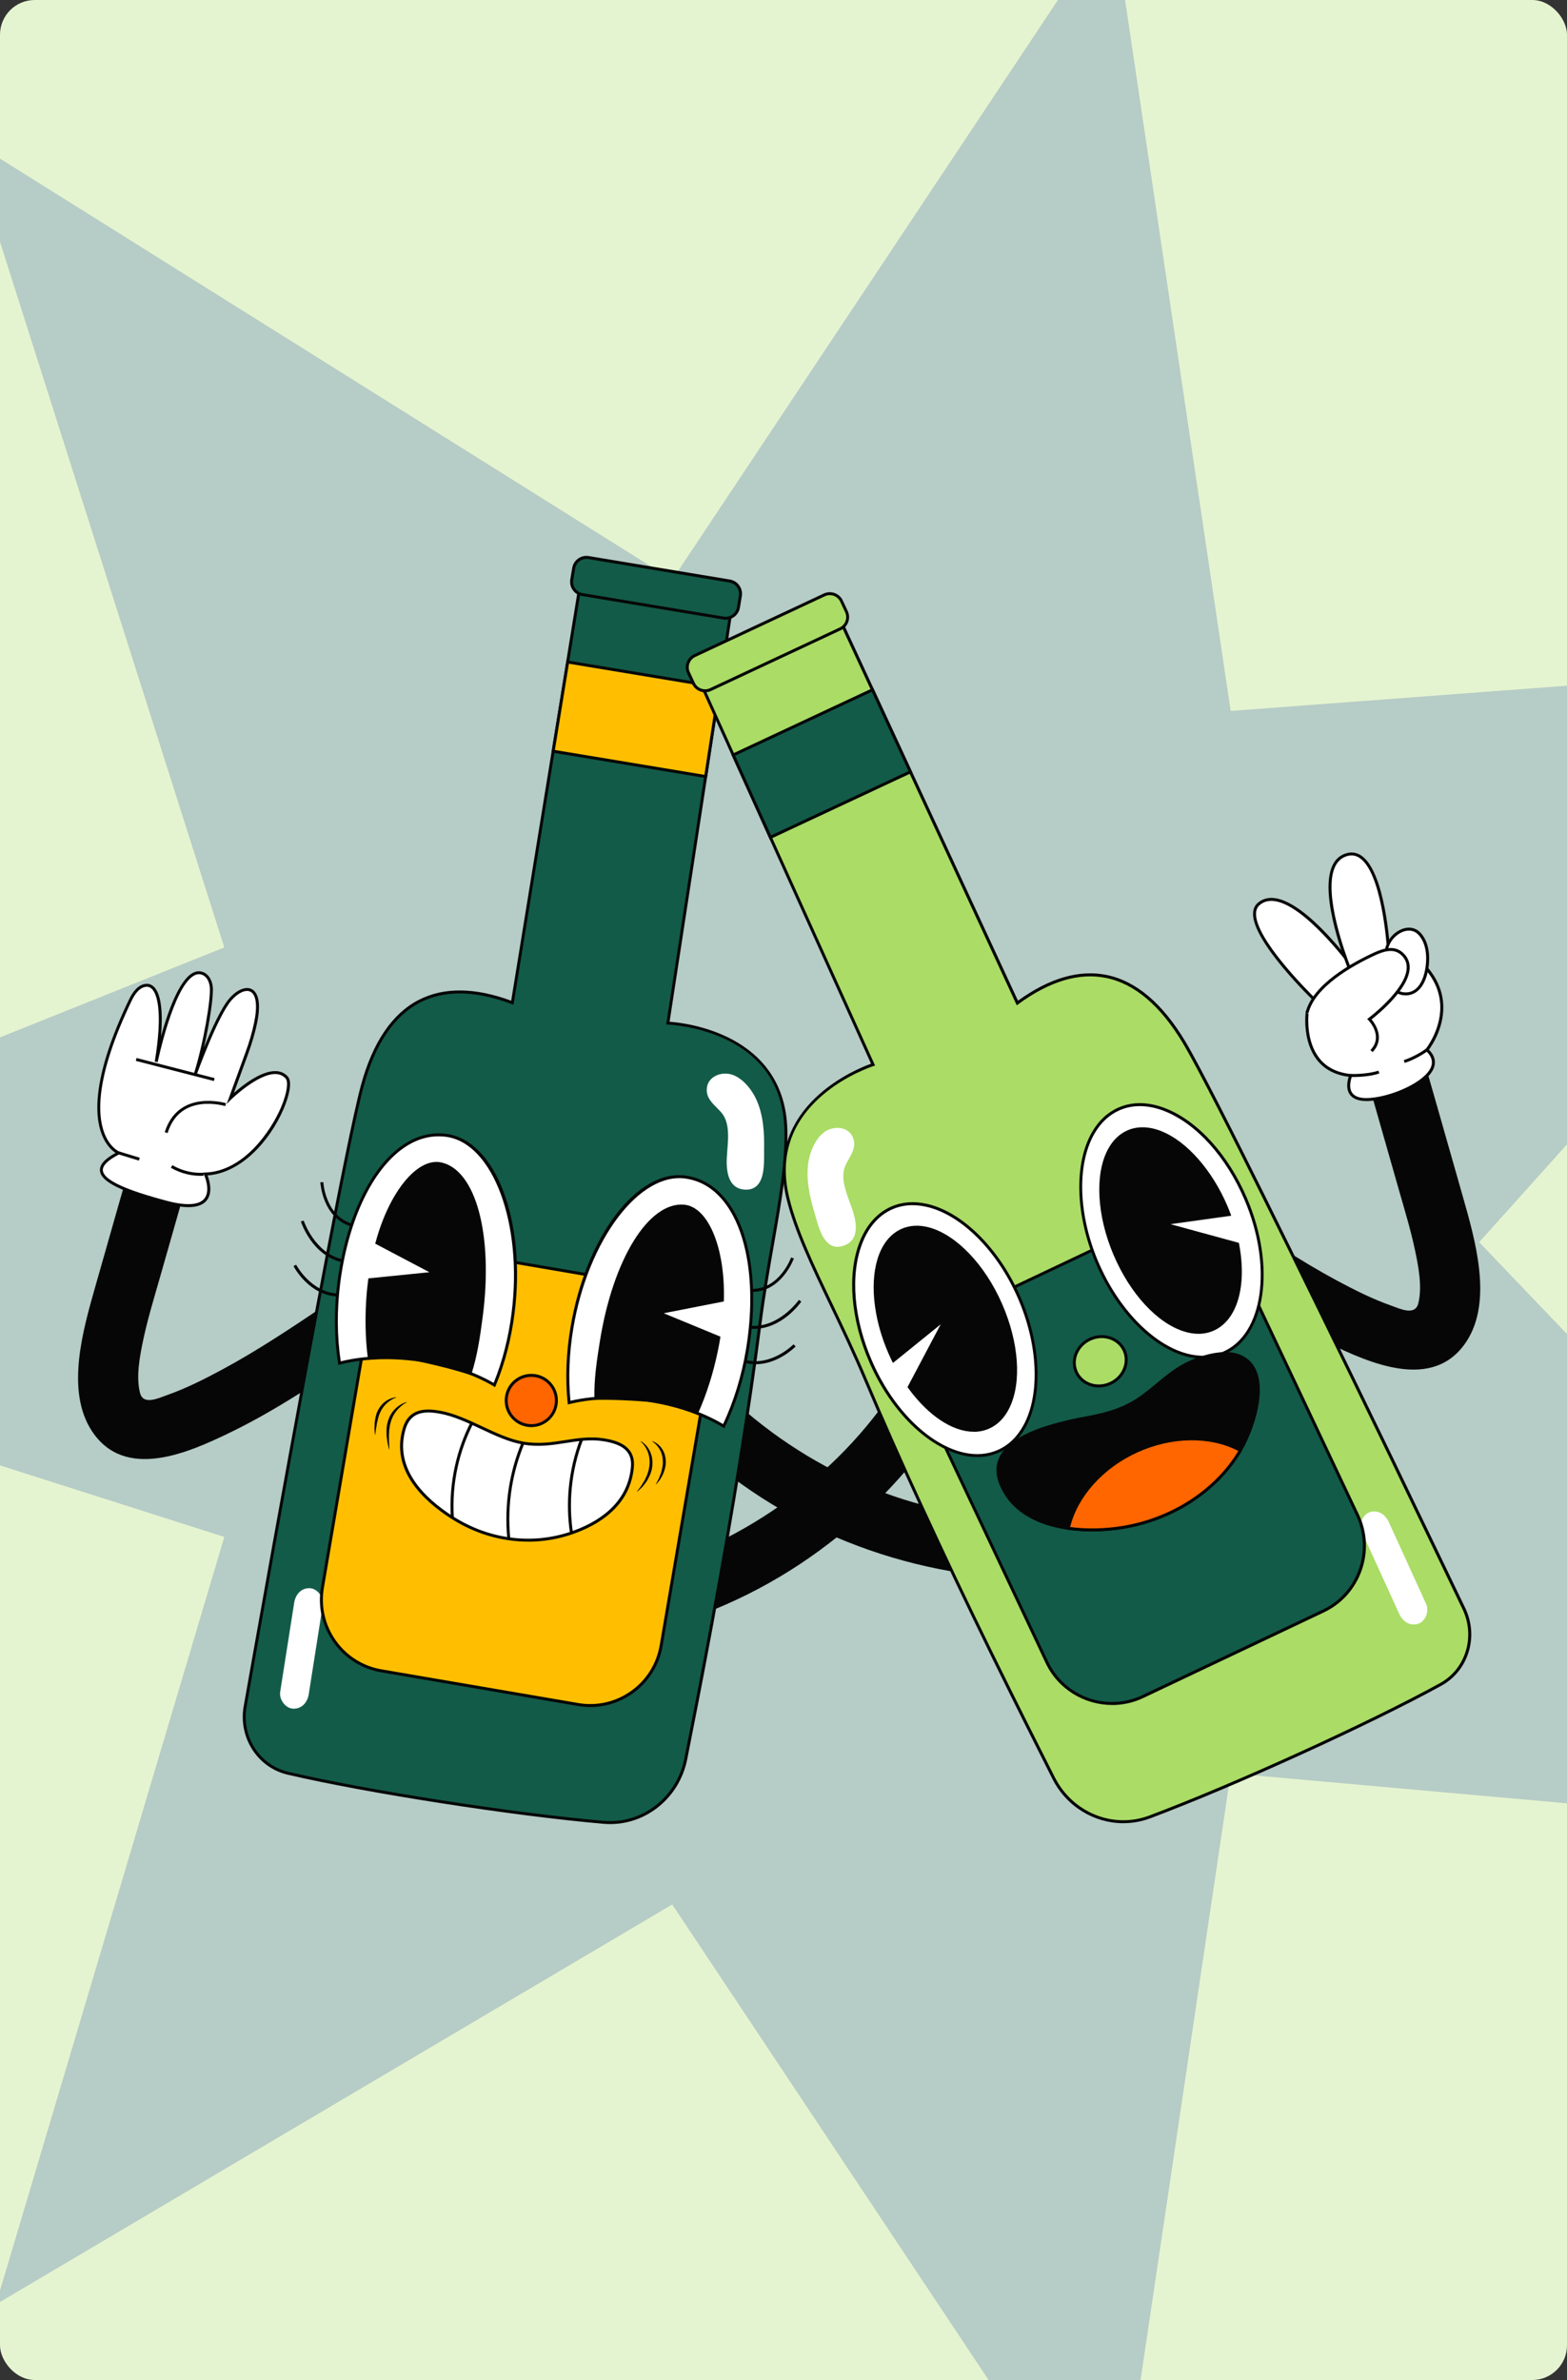 <svg width="361" height="548" viewBox="0 0 361 548" fill="none" xmlns="http://www.w3.org/2000/svg">
<rect x="0" y="0" width="361" height="548" fill="#333333" stroke="none"/>
<g clip-path="url(#clip0_197_283)">
<rect width="361" height="548" rx="8" fill="#E5F4D0"/>
<path d="M340.765 286.015L474 425.301L283.516 408.305L256.371 591L154.869 438.507L-0.953 530.595L51.679 353.881L-137 293.743L51.679 218.148L-7.613 31.752L154.869 133.493L256.371 -19L283.516 163.695L462.722 150.252L340.765 286.015Z" fill="#B6CCC6"/>
<g clip-path="url(#clip1_197_283)">
<path d="M218.328 310.736C214.562 309.153 211.189 311.191 209.337 314.426C196.268 337.286 174.065 354.071 148.971 361.491C145.409 362.545 143.834 367.179 145.11 370.414C146.576 374.131 150.457 375.334 154.02 374.28C182.886 365.745 207.118 345.773 222.013 319.733C223.858 316.505 221.443 312.041 218.328 310.729V310.736Z" fill="#060606"/>
<path d="M283.797 279.729C291.648 285.002 299.519 290.289 307.859 294.774C311.923 296.962 316.103 299.068 320.467 300.611C322.59 301.365 326.01 303.03 326.743 300.101C327.693 296.33 326.784 291.641 325.99 287.89C324.986 283.133 323.554 278.471 322.224 273.803C319.354 263.746 316.477 253.682 313.606 243.624C311.17 235.096 324.423 231.461 326.852 239.968C330.218 251.759 333.617 263.542 336.956 275.345C339.752 285.226 344.04 299.53 337.784 308.963C330.17 320.433 315.533 313.869 305.972 309.241C295.746 304.287 286.287 297.934 276.875 291.614C269.574 286.707 276.441 274.788 283.81 279.735L283.797 279.729Z" fill="#060606"/>
<path d="M312.052 223.238C312.052 223.238 297.015 202.315 290.032 208.091C284.536 212.637 303.109 230.448 303.109 230.448L312.052 223.238Z" fill="white"/>
<path d="M303.088 230.91L302.871 230.699C302.281 230.135 288.438 216.776 288.675 210.272C288.716 209.239 289.096 208.417 289.815 207.826C290.881 206.949 292.177 206.596 293.676 206.793C301.283 207.778 311.883 222.416 312.33 223.041L312.52 223.306L303.088 230.91ZM292.876 207.432C291.865 207.432 291.003 207.738 290.25 208.363C289.68 208.832 289.388 209.471 289.361 210.306C289.15 216.082 301.338 228.246 303.129 230L311.584 223.184C310.098 221.179 300.36 208.356 293.588 207.479C293.344 207.445 293.106 207.432 292.883 207.432H292.876Z" fill="#060606"/>
<path d="M319.917 219.195C319.917 219.195 318.553 193.889 309.996 196.872C301.446 199.855 310.858 222.932 310.858 222.932L319.917 219.195Z" fill="white"/>
<path d="M310.668 223.381L310.539 223.061C310.261 222.382 303.78 206.317 306.915 199.373C307.553 197.959 308.551 197.008 309.888 196.546C311.218 196.084 312.473 196.233 313.613 196.994C319.211 200.752 320.222 218.427 320.263 219.174L320.277 219.419L310.675 223.381H310.668ZM311.36 196.967C310.96 196.967 310.539 197.042 310.112 197.191C308.965 197.592 308.096 198.421 307.54 199.651C304.764 205.808 310.139 220.146 311.048 222.477L319.557 218.964C319.415 216.796 318.2 200.901 313.226 197.558C312.636 197.157 312.018 196.96 311.367 196.96L311.36 196.967Z" fill="#060606"/>
<path d="M301.147 233.044C301.147 233.044 299.302 246.478 311.177 247.634C311.177 247.634 308.625 253.539 315.397 253.158C322.17 252.778 334.506 246.961 328.725 241.728C328.725 241.728 338.096 230.217 325.875 220.296L301.147 233.044Z" fill="white"/>
<path d="M314.793 253.519C312.941 253.519 311.645 253.009 310.946 252.003C309.989 250.63 310.43 248.762 310.708 247.926C307.573 247.532 305.124 246.241 303.421 244.08C299.94 239.669 300.774 233.268 300.808 233.003L300.835 232.826L300.991 232.745L325.922 219.888L326.098 220.031C329.898 223.116 332.036 226.677 332.436 230.604C333.006 236.129 330.007 240.594 329.193 241.694C330.787 243.271 330.72 244.786 330.36 245.799C328.928 249.863 320.439 253.226 315.418 253.505C315.201 253.519 314.997 253.525 314.793 253.525V253.519ZM301.466 233.268C301.358 234.321 300.964 239.867 303.957 243.658C305.619 245.765 308.062 246.988 311.211 247.294L311.679 247.342L311.496 247.776C311.496 247.776 310.491 250.155 311.509 251.616C312.14 252.526 313.45 252.934 315.377 252.819C320.67 252.52 328.48 249.047 329.708 245.568C330.15 244.318 329.742 243.115 328.494 241.987L328.25 241.769L328.453 241.518C328.494 241.47 332.362 236.632 331.744 230.672C331.364 226.996 329.376 223.639 325.827 220.71L301.46 233.275L301.466 233.268Z" fill="#060606"/>
<path d="M311.679 247.98C311.387 247.98 311.204 247.98 311.17 247.98L311.19 247.294C311.224 247.294 314.922 247.403 317.548 246.519L317.766 247.172C315.587 247.906 312.812 247.987 311.679 247.987V247.98Z" fill="#060606"/>
<path d="M323.595 244.746L323.405 244.086C323.405 244.086 325.841 243.366 328.528 241.45L328.928 242.007C326.139 243.998 323.697 244.712 323.595 244.739V244.746Z" fill="#060606"/>
<path d="M324.307 213.942C322.665 214.071 321.003 215.281 320.148 216.735C318.872 218.903 319.001 221.736 319.483 224.128C319.903 226.201 320.935 228.532 323.296 228.81C326.675 229.211 328.202 225.977 328.691 223.163C329.145 220.527 328.989 217.265 327.157 215.145C326.343 214.2 325.332 213.867 324.314 213.942H324.307Z" fill="white"/>
<path d="M323.839 229.184C323.649 229.184 323.452 229.17 323.255 229.15C321.199 228.905 319.74 227.145 319.15 224.196C318.512 221.016 318.75 218.447 319.856 216.565C320.826 214.92 322.604 213.731 324.287 213.602C325.501 213.507 326.587 213.962 327.415 214.92C329.709 217.577 329.308 221.614 329.03 223.224C328.372 227.01 326.458 229.191 323.846 229.191L323.839 229.184ZM324.334 214.282C322.889 214.39 321.287 215.471 320.439 216.912C319.421 218.644 319.211 221.05 319.815 224.06C320.188 225.922 321.104 228.206 323.33 228.471C326.96 228.905 328.039 224.862 328.345 223.102C328.609 221.587 328.989 217.802 326.886 215.369C326.2 214.574 325.345 214.214 324.327 214.288L324.334 214.282Z" fill="#060606"/>
<path d="M301.107 233.214C302.79 226.473 312.846 221.403 316.612 219.664C318.77 218.665 321.118 217.985 322.909 219.548C328.799 224.699 315.479 234.661 315.479 234.661C315.479 234.661 319.286 238.555 315.968 242" fill="white"/>
<path d="M316.212 242.245L315.717 241.769C318.77 238.603 315.377 235.055 315.235 234.906L314.963 234.627L315.275 234.389C315.364 234.328 323.88 227.893 324.07 222.898C324.117 221.675 323.663 220.663 322.685 219.806C320.989 218.325 318.736 219.059 316.755 219.976C311.693 222.314 302.973 227.152 301.439 233.295L300.774 233.125C302.376 226.704 311.299 221.736 316.47 219.351C318.526 218.407 321.138 217.537 323.14 219.29C324.267 220.275 324.809 221.498 324.755 222.926C324.572 227.757 317.542 233.499 315.981 234.716C316.802 235.721 319.191 239.16 316.219 242.245H316.212Z" fill="#060606"/>
<path d="M239.445 356.069C239.174 351.984 235.849 349.878 232.13 349.667C205.869 348.186 180.945 335.811 163.092 316.655C160.561 313.937 155.709 314.596 153.395 317.192C150.729 320.168 151.394 324.184 153.932 326.902C174.465 348.94 203.142 361.709 233.06 363.394C236.765 363.605 239.676 359.446 239.452 356.069H239.445Z" fill="#060606"/>
<path d="M75.197 300.326C67.346 305.599 59.474 310.886 51.135 315.371C47.07 317.559 42.89 319.665 38.527 321.208C36.403 321.962 32.983 323.627 32.25 320.698C31.3 316.927 32.209 312.238 33.003 308.487C34.008 303.73 35.439 299.068 36.769 294.4C39.64 284.343 42.517 274.279 45.387 264.221C47.823 255.693 34.571 252.058 32.142 260.565C28.776 272.356 25.376 284.139 22.038 295.942C19.242 305.823 14.953 320.127 21.21 329.559C28.823 341.03 43.46 334.466 53.021 329.838C63.247 324.884 72.707 318.53 82.118 312.211C89.42 307.304 82.552 295.385 75.183 300.332L75.197 300.326Z" fill="#060606"/>
<path d="M47.308 270.324C47.308 270.324 52.064 280.49 38.255 276.8C24.447 273.103 18.903 269.76 27.344 265.465C27.344 265.465 15.388 260.722 30.052 230.217C30.805 228.64 32.06 226.894 33.804 226.867C36.247 226.826 38.154 231.365 35.982 244.508C35.982 244.508 40.685 221.634 46.765 224.183C47.918 224.665 48.515 225.963 48.658 227.213C48.956 229.775 47.26 240.125 45 247.294C45 247.294 49.805 233.853 53.069 230.108C56.333 226.364 60.743 226.636 58.857 235.592C58.368 237.903 57.69 240.172 56.882 242.388L53.062 252.866C53.062 252.866 62.257 243.808 66.056 248.13C68.445 250.841 60.058 269.916 47.294 270.33L47.308 270.324Z" fill="white"/>
<path d="M43.392 277.948C41.954 277.948 40.21 277.676 38.174 277.133C27.819 274.36 23.286 272.111 23.028 269.597C22.886 268.217 24.06 266.858 26.631 265.458C25.838 264.942 24.426 263.732 23.449 261.238C21.678 256.692 21.325 247.593 29.753 230.067C30.52 228.471 31.85 226.554 33.804 226.52C34.476 226.5 35.134 226.819 35.65 227.41C37.081 229.075 37.57 232.956 37.095 238.569C38.608 233.146 41.214 225.698 44.424 224.006C45.252 223.564 46.086 223.517 46.907 223.863C48.034 224.339 48.821 225.569 49.011 227.173C49.242 229.123 48.359 235.266 46.995 241.192C48.678 237.08 50.972 232.004 52.824 229.884C54.568 227.886 56.59 227.044 57.981 227.737C58.959 228.226 60.424 229.904 59.21 235.667C58.742 237.882 58.09 240.118 57.221 242.51L53.883 251.657C55.851 249.924 60.16 246.506 63.559 246.621C64.686 246.662 65.622 247.09 66.335 247.899C67.427 249.142 66.525 252.581 65.317 255.38C62.182 262.652 55.586 270.093 47.816 270.643C48.244 271.764 49.106 274.632 47.586 276.453C46.751 277.452 45.346 277.948 43.392 277.948ZM33.838 227.207H33.811C32.203 227.234 31.049 228.939 30.364 230.366C22.044 247.668 22.357 256.57 24.08 260.987C25.363 264.276 27.453 265.139 27.473 265.146L28.179 265.424L27.5 265.771C24.86 267.116 23.578 268.38 23.7 269.529C23.992 272.315 32.196 274.822 38.344 276.467C42.795 277.656 45.808 277.5 47.05 276.005C48.658 274.082 47.009 270.5 46.995 270.466L46.772 269.991L47.294 269.977C56.075 269.692 62.352 260.491 64.679 255.102C66.28 251.392 66.389 249 65.812 248.347C65.222 247.674 64.475 247.335 63.532 247.301C59.44 247.165 53.374 253.05 53.313 253.104L52.227 254.171L56.57 242.259C57.432 239.894 58.077 237.685 58.531 235.504C59.345 231.63 59.033 229.014 57.669 228.335C56.59 227.798 54.846 228.593 53.34 230.319C50.151 233.975 45.38 247.26 45.333 247.389L44.681 247.172C46.887 240.166 48.631 229.83 48.325 227.234C48.169 225.888 47.538 224.855 46.643 224.482C46.011 224.217 45.394 224.257 44.743 224.604C39.959 227.139 36.362 244.392 36.322 244.562L35.65 244.44C37.651 232.337 35.955 228.81 35.127 227.852C34.754 227.417 34.32 227.2 33.838 227.2V227.207Z" fill="#060606"/>
<path d="M31.463 243.606L31.293 244.271L49.272 248.907L49.443 248.242L31.463 243.606Z" fill="#060606"/>
<path d="M38.608 260.892L37.95 260.688C41.078 250.698 51.969 253.987 52.085 254.021L51.881 254.681C51.881 254.681 49.241 253.872 46.303 254.252C42.422 254.755 39.83 256.991 38.608 260.898V260.892Z" fill="#060606"/>
<path d="M46.249 270.738C45.258 270.738 44.274 270.629 43.304 270.419C41.92 270.113 40.59 269.597 39.362 268.883L39.708 268.285C40.875 268.965 42.137 269.454 43.453 269.746C44.58 269.991 45.733 270.093 46.887 270.031L46.921 270.718C46.697 270.731 46.473 270.731 46.249 270.731V270.738Z" fill="#060606"/>
<path d="M27.453 265.125L27.253 265.781L31.992 267.225L32.192 266.569L27.453 265.125Z" fill="#060606"/>
<path d="M163.954 374.036C161.735 385.975 159.638 396.671 157.983 405.002C156.171 414.102 148.048 420.374 139.044 419.592C118.632 417.832 84.582 412.573 66.294 408.278C59.529 406.681 55.22 399.845 56.489 392.839C56.489 392.839 59.332 376.699 63.193 355.178C66.857 334.867 71.438 309.744 75.414 288.889C78.895 270.602 81.942 255.598 83.469 249.985C89.596 227.56 103.819 225.521 118.028 230.883L123.973 194.283L125.547 184.538L127.433 172.965L130.772 152.423L132.665 140.762L133.988 132.573L134.009 132.417L168.806 138.023L167.625 145.709L166.607 152.362L165.712 158.213L162.61 178.415L162.556 178.782L153.85 235.565C153.85 235.565 180.375 236.346 181.027 260.097C181.366 272.043 177.349 286.871 175.028 304.96C172.131 327.718 167.849 352.834 163.934 374.029L163.954 374.036Z" fill="#125B48"/>
<path d="M140.564 420C140.048 420 139.539 419.98 139.016 419.932C118.347 418.152 84.33 412.865 66.219 408.611C59.264 406.966 54.84 400.008 56.156 392.777C56.183 392.621 59.04 376.394 62.86 355.117C67.889 327.256 71.885 305.572 75.081 288.821C77.775 274.686 81.358 256.454 83.143 249.89C85.85 239.975 90.349 233.35 96.511 230.203C102.258 227.268 109.404 227.336 117.764 230.414L133.676 132.383L133.717 132.03L169.206 137.751L162.909 178.85L154.257 235.259C157.555 235.483 180.769 237.882 181.386 260.097C181.604 267.646 180.097 276.256 178.36 286.225C177.322 292.164 176.25 298.307 175.395 305.014C172.945 324.286 169.206 347.527 164.293 374.097C161.939 386.77 159.76 397.84 158.322 405.07C156.578 413.816 149.093 420 140.564 420ZM105.916 228.742C102.57 228.742 99.53 229.436 96.823 230.815C90.838 233.873 86.461 240.349 83.801 250.073C82.023 256.617 78.44 274.822 75.753 288.95C72.557 305.694 68.56 327.378 63.532 355.239C59.712 376.516 56.855 392.737 56.828 392.9C55.579 399.777 59.773 406.382 66.375 407.945C84.459 412.185 118.429 417.472 139.071 419.246C147.879 420.027 155.865 413.864 157.643 404.935C159.082 397.711 161.26 386.634 163.615 373.968C168.527 347.411 172.26 324.178 174.709 304.919C175.571 298.199 176.643 292.049 177.681 286.103C179.419 276.168 180.911 267.592 180.701 260.11C180.436 250.399 175.842 243.38 167.062 239.241C160.486 236.143 153.918 235.918 153.857 235.912L153.47 235.898L168.426 138.315L134.307 132.818L118.3 231.352L117.906 231.202C113.563 229.565 109.553 228.742 105.909 228.742H105.916Z" fill="#060606"/>
<path d="M168.894 247.906C168.812 247.872 168.731 247.838 168.65 247.81C166.437 247.029 163.336 248.035 163.173 250.76C163.024 253.322 165.582 254.613 166.838 256.454C168.738 259.24 167.944 263.379 167.788 266.559C167.652 269.332 167.903 273.314 171.567 273.572C176.127 273.891 175.639 267.925 175.693 264.765C175.761 260.871 175.544 256.712 173.854 253.145C172.87 251.065 171.058 248.789 168.894 247.906Z" fill="white"/>
<path d="M171.907 273.925C171.785 273.925 171.669 273.925 171.54 273.912C168.588 273.708 167.204 271.227 167.442 266.539C167.469 265.975 167.516 265.377 167.564 264.765C167.788 261.986 168.039 258.839 166.546 256.644C166.166 256.087 165.664 255.584 165.128 255.048C163.94 253.865 162.712 252.642 162.827 250.732C162.895 249.57 163.445 248.619 164.422 247.967C165.63 247.165 167.333 246.968 168.758 247.477C168.846 247.511 168.935 247.545 169.023 247.579C171.377 248.537 173.216 251.004 174.16 252.989C175.924 256.712 176.1 261.034 176.032 264.765C176.032 265.071 176.032 265.404 176.032 265.757C176.032 268.163 176.032 271.465 174.35 273.028C173.718 273.619 172.897 273.918 171.913 273.918L171.907 273.925ZM167.109 247.899C166.275 247.899 165.447 248.123 164.802 248.551C164.252 248.918 163.581 249.598 163.513 250.78C163.418 252.377 164.483 253.437 165.61 254.565C166.146 255.095 166.695 255.646 167.109 256.257C168.738 258.649 168.473 261.925 168.242 264.819C168.195 265.424 168.147 266.015 168.12 266.573C167.91 270.867 169.036 273.042 171.581 273.225C172.551 273.293 173.298 273.069 173.868 272.532C175.327 271.166 175.333 268.047 175.333 265.764C175.333 265.411 175.333 265.071 175.333 264.758C175.401 261.109 175.232 256.889 173.528 253.294C172.64 251.426 170.923 249.108 168.751 248.225C168.677 248.191 168.595 248.164 168.521 248.137C168.073 247.98 167.584 247.899 167.102 247.899H167.109Z" fill="white"/>
<path d="M71.363 365.684C69.456 365.623 68.092 367.023 67.773 369.041C66.701 375.87 65.622 382.7 64.55 389.529C64.251 391.418 65.86 393.375 67.542 393.43C69.449 393.491 70.813 392.091 71.132 390.073C72.204 383.243 73.283 376.414 74.355 369.585C74.654 367.696 73.046 365.738 71.363 365.684Z" fill="white"/>
<path d="M162.576 178.796L127.44 172.972L130.785 152.43L165.732 158.226L162.631 178.429L162.576 178.796Z" fill="#FFBF00"/>
<path d="M162.861 179.197L127.046 173.258L130.5 152.035L166.119 157.948L162.861 179.204V179.197ZM127.834 172.687L162.285 178.402V178.381L165.338 158.512L131.064 152.824L127.834 172.687Z" fill="#060606"/>
<path d="M168.107 133.808L135.587 128.399C133.964 128.129 132.43 129.228 132.16 130.853L131.722 133.495C131.453 135.12 132.55 136.656 134.173 136.926L166.692 142.335C168.315 142.605 169.85 141.506 170.119 139.881L170.557 137.24C170.827 135.614 169.73 134.078 168.107 133.808Z" fill="#125B48"/>
<path d="M167.184 142.699C167.001 142.699 166.824 142.685 166.641 142.651L134.117 137.242C133.242 137.099 132.475 136.617 131.959 135.896C131.444 135.176 131.24 134.293 131.382 133.416L131.824 130.773C132.122 128.965 133.839 127.735 135.644 128.034L168.168 133.443C169.043 133.586 169.81 134.068 170.326 134.789C170.841 135.509 171.045 136.392 170.902 137.269L170.461 139.912C170.19 141.537 168.779 142.692 167.191 142.692L167.184 142.699ZM166.75 141.978C168.181 142.216 169.539 141.244 169.776 139.81L170.217 137.167C170.332 136.474 170.17 135.774 169.762 135.203C169.355 134.632 168.745 134.252 168.052 134.136L135.529 128.727C134.097 128.496 132.74 129.461 132.502 130.895L132.061 133.538C131.946 134.231 132.109 134.931 132.516 135.502C132.923 136.073 133.534 136.454 134.226 136.569L166.75 141.978Z" fill="#060606"/>
<path d="M133.16 392.458L87.852 384.704C78.814 383.155 72.74 374.566 74.281 365.514L87.947 285.396L165.983 298.749L152.316 378.867C150.769 387.919 142.192 394.001 133.154 392.458H133.16Z" fill="#FFBF00"/>
<path d="M135.99 393.049C135.033 393.049 134.063 392.968 133.099 392.805L87.791 385.051C83.333 384.29 79.431 381.83 76.819 378.133C74.206 374.437 73.181 369.938 73.941 365.467L87.669 285.015L88.008 285.077L166.383 298.484L166.329 298.824L152.663 378.942C151.903 383.413 149.446 387.314 145.755 389.93C142.857 391.982 139.471 393.056 135.997 393.056L135.99 393.049ZM88.225 285.804L74.62 365.582C73.887 369.87 74.871 374.185 77.375 377.732C79.886 381.28 83.625 383.638 87.906 384.371L133.215 392.125C137.496 392.859 141.805 391.874 145.348 389.366C148.89 386.852 151.244 383.108 151.977 378.82L165.589 299.041L88.232 285.81L88.225 285.804Z" fill="#060606"/>
<path d="M147.614 331.816C148.116 332.074 148.516 332.475 148.917 332.889C149.27 333.331 149.609 333.813 149.819 334.357C150.294 335.431 150.403 336.654 150.247 337.809C150.098 338.978 149.589 340.031 149.025 341.003C148.706 341.465 148.367 341.914 148.014 342.335C147.607 342.715 147.227 343.123 146.8 343.47L146.745 343.429L147.716 342.131C148.001 341.676 148.279 341.214 148.55 340.752L148.89 340.018C149.005 339.773 149.114 339.528 149.188 339.27L149.433 338.502L149.575 337.714C149.731 336.654 149.67 335.56 149.317 334.547C148.978 333.535 148.374 332.597 147.58 331.884L147.621 331.829L147.614 331.816Z" fill="#060606"/>
<path d="M150.247 331.829C151.17 332.121 151.991 332.774 152.534 333.623C153.104 334.466 153.368 335.505 153.389 336.518C153.416 337.544 153.124 338.509 152.764 339.406C152.554 339.841 152.317 340.262 152.065 340.67C151.76 341.044 151.489 341.438 151.163 341.778L151.102 341.744L151.74 340.514C151.923 340.092 152.086 339.657 152.255 339.229C152.507 338.346 152.751 337.442 152.703 336.525C152.703 335.614 152.5 334.69 152.065 333.881C151.638 333.073 151 332.366 150.22 331.883L150.254 331.822L150.247 331.829Z" fill="#060606"/>
<path d="M93.688 322.886C92.731 323.41 91.944 324.11 91.32 324.877C90.702 325.659 90.261 326.549 90.003 327.507L89.813 328.228C89.779 328.479 89.752 328.73 89.712 328.982C89.61 329.478 89.657 330.001 89.596 330.518C89.617 331.034 89.617 331.564 89.623 332.101C89.644 332.638 89.705 333.168 89.698 333.732L89.63 333.752L89.264 332.169C89.182 331.632 89.114 331.095 89.053 330.558C89.026 329.478 89.013 328.377 89.338 327.324C89.637 326.277 90.166 325.292 90.926 324.504C91.679 323.715 92.623 323.117 93.674 322.818L93.688 322.886Z" fill="#060606"/>
<path d="M91.279 321.772C90.403 322.098 89.657 322.594 89.04 323.158C88.429 323.736 87.954 324.415 87.608 325.176C87.221 325.924 87.065 326.78 86.848 327.636C86.793 328.078 86.705 328.52 86.631 328.968C86.563 329.424 86.529 329.879 86.427 330.355H86.359L86.271 328.975C86.271 328.513 86.298 328.051 86.312 327.582C86.434 326.665 86.576 325.734 86.99 324.891C87.384 324.048 87.967 323.287 88.721 322.73C89.467 322.173 90.356 321.806 91.286 321.711V321.779L91.279 321.772Z" fill="#060606"/>
<path d="M120.485 332.264C127.42 333.48 132.746 330.49 139.132 331.517C142.715 332.094 146.087 333.426 145.693 337.802C144.967 345.814 138.786 350.523 131.654 352.97C122.439 356.13 112.416 354.662 104.212 349.443C97.305 345.046 90.397 338.142 93.118 328.948C94.366 324.742 97.779 324.531 101.356 325.17C107.727 326.304 114.14 331.163 120.485 332.271V332.264Z" fill="white"/>
<path d="M121.679 354.968C115.578 354.968 109.465 353.194 104.022 349.728C97.332 345.468 89.956 338.394 92.785 328.846C94.17 324.164 98.126 324.239 101.41 324.823C104.633 325.401 107.897 326.923 111.052 328.404C114.174 329.865 117.404 331.381 120.539 331.931C124.061 332.55 127.202 332.06 130.242 331.585C133.092 331.136 136.037 330.681 139.179 331.184C142.328 331.686 146.467 332.93 146.026 337.843C145.212 346.861 137.815 351.223 131.756 353.303C128.478 354.424 125.079 354.981 121.672 354.981L121.679 354.968ZM98.668 325.231C96.388 325.231 94.339 326.039 93.45 329.043C90.743 338.176 97.909 345.019 104.396 349.151C112.701 354.438 122.595 355.715 131.539 352.644C137.408 350.632 144.567 346.419 145.347 337.775C145.646 334.425 143.712 332.604 139.077 331.856C136.037 331.367 133.276 331.802 130.358 332.257C127.264 332.74 124.061 333.243 120.43 332.604C117.207 332.04 113.936 330.504 110.774 329.023C107.66 327.562 104.436 326.053 101.301 325.496C100.426 325.34 99.537 325.224 98.675 325.224L98.668 325.231Z" fill="#060606"/>
<path d="M103.866 349.457C103.615 345.454 103.934 341.438 104.803 337.524C105.576 334.051 106.777 330.688 108.379 327.528L108.99 327.84C107.415 330.953 106.228 334.262 105.468 337.673C104.613 341.526 104.301 345.474 104.552 349.416L103.866 349.457Z" fill="#060606"/>
<path d="M116.881 354.329C116.481 350.34 116.61 346.31 117.255 342.348C117.825 338.842 118.809 335.41 120.166 332.135L120.797 332.4C119.46 335.628 118.49 339.012 117.926 342.464C117.289 346.365 117.166 350.333 117.553 354.268L116.868 354.336L116.881 354.329Z" fill="#060606"/>
<path d="M131.315 353.017C130.792 349.538 130.704 345.998 131.043 342.491C131.416 338.659 132.298 334.887 133.669 331.292L134.314 331.537C132.963 335.077 132.095 338.781 131.728 342.552C131.396 346.004 131.484 349.491 131.993 352.909L131.315 353.011V353.017Z" fill="#060606"/>
<path d="M131.735 305.843C130.724 311.905 130.568 317.735 131.118 322.961C136.526 321.629 143.21 321.391 150.206 322.567C156.653 323.641 162.353 325.74 166.729 328.384C169.199 323.26 171.113 317.267 172.192 310.777C175.598 290.2 170.156 272.933 158.145 271.051C147.024 269.311 135.142 285.28 131.742 305.837L131.735 305.843Z" fill="white"/>
<path d="M166.872 328.873L166.546 328.676C162.013 325.931 156.34 323.94 150.145 322.907C143.481 321.786 136.75 321.921 131.193 323.294L130.813 323.389L130.772 322.995C130.202 317.572 130.419 311.62 131.396 305.782C134.891 284.676 146.915 268.944 158.193 270.711C162.034 271.309 165.284 273.422 167.856 276.99C173.088 284.241 174.831 296.894 172.524 310.831C171.479 317.124 169.579 323.247 167.035 328.533L166.872 328.873ZM141.283 321.466C144.214 321.466 147.248 321.718 150.267 322.227C156.395 323.247 162.027 325.21 166.58 327.895C169.016 322.744 170.835 316.818 171.853 310.723C174.133 296.955 172.429 284.499 167.306 277.391C164.843 273.98 161.749 271.961 158.091 271.391C147.363 269.712 135.447 285.511 132.075 305.898C131.131 311.538 130.908 317.28 131.416 322.533C134.443 321.826 137.788 321.466 141.276 321.466H141.283Z" fill="#060606"/>
<path d="M157.494 277.71C163.085 278.125 166.722 287.971 166.41 299.367L151.712 302.249L165.582 307.97C165.433 308.888 165.277 309.812 165.087 310.743C164.015 316.057 162.414 321.018 160.493 325.299C156.082 323.491 151.631 322.587 149.249 322.411C141.948 321.881 142.911 321.935 137.266 321.969C137.191 317.763 137.734 313.794 138.541 308.793C141.717 289.099 150.165 277.173 157.501 277.71H157.494Z" fill="#060606"/>
<path d="M160.67 325.747L160.364 325.618C156.164 323.899 151.746 322.941 149.222 322.757L148.462 322.703C144.576 322.417 141.321 322.286 138.698 322.309L136.933 322.322V321.983C136.845 317.572 137.462 313.38 138.209 308.745C141.235 289.969 149.371 276.773 157.528 277.371C163.126 277.792 167.096 287.251 166.763 299.381V299.66L152.907 302.378L165.969 307.767L165.929 308.038C165.759 309.105 165.596 309.989 165.426 310.824C164.381 315.982 162.787 321.038 160.805 325.448L160.67 325.754V325.747ZM140.733 321.609C142.905 321.609 143.868 321.677 148.51 322.017L149.27 322.071C151.78 322.254 156.137 323.185 160.31 324.857C162.21 320.562 163.737 315.67 164.748 310.682C164.897 309.927 165.046 309.126 165.196 308.188L150.525 302.133L166.071 299.082C166.322 287.645 162.563 278.431 157.467 278.05C157.311 278.036 157.155 278.036 156.999 278.036C149.466 278.036 141.738 291.104 138.881 308.847C138.161 313.332 137.564 317.396 137.605 321.622H138.691C139.512 321.609 140.163 321.602 140.733 321.602V321.609Z" fill="#060606"/>
<path d="M174.092 314.114C173.271 314.114 172.416 314.012 171.534 313.787L171.703 313.121C177.715 314.684 182.757 309.588 182.805 309.533L183.3 310.016C183.117 310.206 179.256 314.114 174.085 314.114H174.092Z" fill="#060606"/>
<path d="M173.183 297.471C173.183 297.471 173.142 297.471 173.122 297.471V296.785H173.183C179.636 296.785 182.221 289.609 182.248 289.534L182.893 289.759C182.866 289.833 180.118 297.471 173.183 297.471Z" fill="#060606"/>
<path d="M173.664 305.979C173.413 305.979 173.156 305.973 172.891 305.952L172.938 305.266C179.5 305.742 183.999 299.367 184.047 299.299L184.61 299.694C184.427 299.959 180.192 305.979 173.664 305.979Z" fill="#060606"/>
<path d="M118.204 302.33C117.438 308.426 115.918 314.059 113.895 318.911C109.098 316.077 102.76 313.93 95.723 313.053C89.236 312.231 83.177 312.605 78.23 313.882C77.334 308.269 77.212 301.97 78.04 295.446C80.673 274.754 90.831 259.777 102.875 261.422C114.031 262.951 120.837 281.658 118.211 302.33H118.204Z" fill="white"/>
<path d="M114.065 319.4L113.726 319.203C108.793 316.295 102.387 314.229 95.683 313.386C89.454 312.598 83.448 312.884 78.318 314.209L77.952 314.304L77.891 313.93C76.961 308.133 76.9 301.725 77.701 295.399C79.485 281.38 84.778 269.76 91.862 264.317C95.344 261.639 99.069 260.552 102.916 261.082C114.235 262.631 121.245 281.156 118.544 302.378C117.811 308.249 116.311 314.018 114.208 319.047L114.058 319.414L114.065 319.4ZM88.897 312.265C91.136 312.265 93.437 312.415 95.764 312.707C102.407 313.536 108.766 315.561 113.726 318.415C115.721 313.529 117.153 307.964 117.858 302.289C120.464 281.794 113.577 263.236 102.821 261.761C99.157 261.259 95.608 262.305 92.276 264.86C85.335 270.195 80.137 281.638 78.372 295.48C77.599 301.61 77.646 307.814 78.501 313.448C81.691 312.659 85.206 312.265 88.89 312.265H88.897Z" fill="#060606"/>
<path d="M101.587 267.979C96.111 266.776 89.806 275.162 86.841 286.164L100.094 293.143L85.172 294.645C85.05 295.562 84.941 296.493 84.853 297.444C84.358 302.847 84.473 308.059 85.084 312.707C89.834 312.238 94.346 312.652 96.68 313.169C103.826 314.759 102.889 314.528 108.284 316.186C109.56 312.177 110.177 308.222 110.835 303.193C113.434 283.418 108.759 269.563 101.58 267.972L101.587 267.979Z" fill="#060606"/>
<path d="M108.515 316.621L106.825 316.105C104.319 315.334 101.164 314.526 97.359 313.679L96.613 313.516C94.149 312.965 89.637 312.612 85.124 313.06L84.792 313.094L84.751 312.768C84.12 307.97 84.039 302.67 84.514 297.431C84.595 296.574 84.697 295.677 84.833 294.617L84.867 294.346L98.927 292.932L86.441 286.354L86.515 286.089C89.671 274.374 96.185 266.457 101.668 267.653C109.668 269.427 113.672 284.404 111.195 303.254C110.584 307.909 109.967 312.102 108.63 316.302L108.528 316.628L108.515 316.621ZM89.325 312.17C92.331 312.17 95.031 312.462 96.755 312.843L97.501 313.006C101.324 313.853 104.498 314.666 107.022 315.445L108.06 315.765C109.309 311.728 109.906 307.658 110.496 303.159C111.711 293.931 111.371 285.301 109.546 278.866C107.836 272.831 104.979 269.087 101.505 268.312C96.518 267.211 90.275 274.965 87.235 285.987L101.254 293.374L85.464 294.957C85.341 295.895 85.253 296.704 85.179 297.471C84.717 302.541 84.778 307.671 85.369 312.326C86.705 312.204 88.035 312.156 89.311 312.156L89.325 312.17Z" fill="#060606"/>
<path d="M77.802 298.511C71.186 298.267 67.753 291.79 67.61 291.519L68.221 291.199C68.255 291.26 71.621 297.594 77.83 297.825L77.802 298.511Z" fill="#060606"/>
<path d="M80.958 282.42C74.254 280.456 73.806 272.308 73.799 272.226L74.484 272.192C74.484 272.267 74.918 279.932 81.148 281.76L80.958 282.42Z" fill="#060606"/>
<path d="M78.746 290.615C71.933 289.099 69.415 281.57 69.307 281.251L69.958 281.04C69.986 281.115 72.462 288.515 78.888 289.942L78.739 290.615H78.746Z" fill="#060606"/>
<path d="M128.125 323.308C127.664 326.474 124.726 328.663 121.564 328.2C118.402 327.738 116.217 324.796 116.678 321.629C117.139 318.463 120.078 316.274 123.24 316.737C126.402 317.199 128.587 320.141 128.125 323.308Z" fill="#FF6600"/>
<path d="M122.412 328.601C122.113 328.601 121.815 328.581 121.509 328.533C119.887 328.296 118.462 327.439 117.485 326.128C116.508 324.816 116.101 323.199 116.339 321.575C116.576 319.951 117.431 318.524 118.741 317.545C120.05 316.567 121.665 316.159 123.287 316.397C124.909 316.635 126.334 317.491 127.311 318.802C128.288 320.114 128.695 321.731 128.458 323.355C128.22 324.979 127.365 326.406 126.056 327.385C124.99 328.18 123.721 328.601 122.412 328.601ZM122.391 317.022C121.231 317.022 120.105 317.396 119.155 318.102C117.987 318.972 117.234 320.243 117.024 321.684C116.814 323.124 117.173 324.558 118.042 325.727C118.91 326.896 120.179 327.65 121.618 327.861C123.056 328.071 124.488 327.711 125.655 326.841C126.822 325.972 127.576 324.701 127.786 323.26C127.996 321.82 127.637 320.386 126.768 319.217C125.9 318.048 124.631 317.294 123.192 317.083C122.927 317.042 122.656 317.022 122.391 317.022Z" fill="#060606"/>
<path d="M228.649 381.198C233.996 392.098 238.889 401.836 242.729 409.413C246.923 417.69 256.43 421.543 264.891 418.355C284.075 411.159 315.452 396.902 331.907 387.844C337.987 384.48 340.308 376.733 337.2 370.332C337.2 370.332 330.122 355.559 320.609 335.872C311.618 317.301 300.449 294.339 291.016 275.325C282.745 258.656 275.782 245.024 272.797 240.03C260.867 220.085 246.617 221.961 234.376 230.951L218.81 197.307L214.67 188.35L209.744 177.715L201.004 158.831L196.044 148.108L192.562 140.578L192.501 140.436L160.493 155.223L163.696 162.303L166.465 168.44L168.901 173.835L177.322 192.455L177.471 192.794L201.126 245.126C201.126 245.126 175.788 253.036 181.549 276.079C184.433 287.679 192.291 300.869 199.389 317.667C208.299 338.801 219.176 361.838 228.649 381.191V381.198Z" fill="#AADC66"/>
<path d="M258.798 419.803C252.107 419.803 245.681 415.997 242.424 409.562C239.099 402.998 234.023 392.927 228.344 381.341C216.462 357.074 206.616 335.696 199.077 317.803C196.451 311.579 193.764 305.952 191.165 300.509C186.808 291.376 183.042 283.493 181.224 276.161C175.836 254.599 197.55 246.03 200.665 244.922L160.045 155.046L192.685 139.967L192.881 140.442L234.519 230.414C241.739 225.202 248.599 223.204 254.93 224.482C261.709 225.854 267.823 231.019 273.102 239.839C276.583 245.677 284.936 262.271 291.335 275.155C298.942 290.472 308.619 310.281 320.935 335.703C330.34 355.165 337.451 370.02 337.526 370.169C340.735 376.781 338.347 384.671 332.09 388.129C315.791 397.106 284.455 411.377 265.027 418.661C262.991 419.429 260.888 419.796 258.811 419.796L258.798 419.803ZM228.961 381.042C234.641 392.621 239.716 402.692 243.035 409.25C247.147 417.37 256.491 421.142 264.769 418.023C284.17 410.745 315.465 396.495 331.744 387.531C337.682 384.249 339.941 376.754 336.895 370.475C336.82 370.325 329.709 355.471 320.304 336.008C307.994 310.587 298.311 290.785 290.711 275.468C284.326 262.59 275.979 246.016 272.505 240.199C267.334 231.556 261.37 226.493 254.788 225.168C248.558 223.911 241.766 225.949 234.58 231.23L234.24 231.481L192.325 140.905L160.948 155.399L201.601 245.35L201.228 245.466C201.167 245.486 194.883 247.484 189.387 252.248C182.058 258.602 179.527 266.593 181.882 276.011C183.687 283.276 187.439 291.131 191.782 300.23C194.381 305.68 197.068 311.314 199.708 317.552C207.247 335.431 217.086 356.796 228.961 381.055V381.042Z" fill="#060606"/>
<path d="M189.977 261.055C190.045 261 190.12 260.946 190.188 260.898C192.108 259.546 195.365 259.682 196.254 262.264C197.089 264.69 194.972 266.627 194.259 268.734C193.18 271.927 195.053 275.706 196.064 278.723C196.939 281.353 197.767 285.26 194.307 286.497C189.998 288.033 188.871 282.155 187.969 279.131C186.856 275.4 185.947 271.336 186.612 267.442C186.998 265.18 188.132 262.495 189.977 261.055Z" fill="white"/>
<path d="M192.97 287.088C192.44 287.088 191.945 286.966 191.484 286.728C189.448 285.675 188.559 282.494 187.908 280.177C187.813 279.837 187.724 279.518 187.636 279.219C186.571 275.644 185.573 271.438 186.272 267.374C186.645 265.207 187.758 262.332 189.767 260.776C189.841 260.715 189.916 260.661 189.991 260.606C191.233 259.736 192.922 259.458 194.3 259.906C195.413 260.266 196.2 261.041 196.58 262.135C197.197 263.936 196.349 265.451 195.521 266.912C195.148 267.571 194.802 268.19 194.585 268.829C193.736 271.343 194.829 274.306 195.793 276.922C196.003 277.5 196.213 278.057 196.39 278.594C197.876 283.045 197.211 285.804 194.422 286.796C193.913 286.979 193.431 287.068 192.97 287.068V287.088ZM190.188 261.326C188.335 262.767 187.304 265.458 186.951 267.497C186.272 271.425 187.249 275.529 188.294 279.029C188.383 279.328 188.478 279.654 188.573 279.994C189.19 282.188 190.031 285.199 191.803 286.116C192.495 286.476 193.275 286.49 194.191 286.164C196.593 285.308 197.102 282.909 195.738 278.825C195.562 278.295 195.358 277.744 195.148 277.173C194.144 274.448 193.01 271.363 193.933 268.618C194.171 267.918 194.551 267.239 194.924 266.579C195.704 265.193 196.451 263.875 195.928 262.366C195.541 261.245 194.714 260.769 194.089 260.565C192.929 260.185 191.436 260.429 190.384 261.17C190.316 261.218 190.249 261.265 190.181 261.32L190.188 261.326Z" fill="white"/>
<path d="M315.581 348.179C317.406 347.601 319.089 348.587 319.937 350.449C322.808 356.734 325.678 363.027 328.548 369.313C329.342 371.052 328.324 373.37 326.716 373.879C324.891 374.457 323.208 373.472 322.36 371.61C319.489 365.324 316.619 359.031 313.749 352.746C312.955 351.006 313.973 348.689 315.581 348.179Z" fill="white"/>
<path d="M177.478 192.801L209.744 177.715L201.004 158.831L168.907 173.835L177.322 192.462L177.478 192.801Z" fill="#125B48"/>
<path d="M177.301 193.263L177.01 192.604L168.453 173.672L201.167 158.376L210.199 177.885L177.301 193.27V193.263ZM169.355 174.005L177.648 192.339L209.289 177.546L200.834 159.286L169.355 174.005Z" fill="#060606"/>
<path d="M163.693 158.782L193.558 144.804C195.048 144.107 195.692 142.331 194.995 140.839L193.863 138.413C193.166 136.92 191.393 136.276 189.903 136.974L160.039 150.951C158.548 151.649 157.905 153.424 158.601 154.917L159.733 157.343C160.43 158.835 162.203 159.48 163.693 158.782Z" fill="#AADC66"/>
<path d="M162.441 159.402C161.192 159.402 159.991 158.695 159.428 157.485L158.295 155.059C157.521 153.401 158.24 151.417 159.896 150.642L189.76 136.664C190.561 136.29 191.463 136.25 192.298 136.549C193.133 136.854 193.798 137.459 194.171 138.268L195.304 140.694C196.078 142.352 195.358 144.336 193.703 145.111L163.839 159.089C163.384 159.3 162.909 159.402 162.441 159.402ZM191.172 137.031C190.792 137.031 190.412 137.113 190.059 137.283L160.195 151.261C158.878 151.879 158.308 153.449 158.926 154.767L160.059 157.193C160.677 158.512 162.244 159.082 163.56 158.464L193.424 144.486C194.741 143.867 195.311 142.298 194.693 140.979L193.56 138.553C193.262 137.915 192.732 137.432 192.074 137.194C191.782 137.086 191.477 137.038 191.172 137.038V137.031Z" fill="#060606"/>
<path d="M304.813 370.969L263.263 390.656C254.982 394.579 245.073 391.035 241.152 382.736L206.443 309.271L278.007 275.364L312.715 348.829C316.633 357.122 313.094 367.046 304.807 370.972L304.813 370.969Z" fill="#125B48"/>
<path d="M256.192 392.574C249.841 392.574 243.74 388.986 240.85 382.863L205.998 309.085L278.185 274.89L278.334 275.203L313.043 348.675C314.977 352.773 315.208 357.38 313.681 361.648C312.154 365.915 309.067 369.333 304.975 371.27L263.426 390.956C261.092 392.064 258.628 392.587 256.206 392.587L256.192 392.574ZM206.908 309.411L241.467 382.571C245.301 390.684 255.012 394.164 263.114 390.324L304.663 370.638C308.592 368.776 311.557 365.501 313.016 361.403C314.475 357.305 314.258 352.888 312.405 348.954L277.845 275.794L206.908 309.404V309.411Z" fill="#060606"/>
<path d="M234.77 298.695C239.642 309.832 239.893 321.181 236.147 328.207C234.682 330.946 232.612 333.018 229.966 334.18C220.54 338.298 207.41 329.097 200.638 313.624C193.866 298.151 196.017 282.263 205.442 278.145C207.953 277.051 210.714 276.895 213.544 277.547C221.388 279.355 229.796 287.333 234.77 298.701V298.695Z" fill="white"/>
<path d="M225.175 335.492C216.346 335.492 206.039 326.841 200.312 313.753C195.962 303.818 195.107 293.428 198.025 285.967C199.559 282.046 202.069 279.232 205.293 277.819C207.81 276.718 210.613 276.508 213.612 277.201C221.802 279.083 230.223 287.469 235.075 298.552C239.805 309.357 240.341 321.058 236.439 328.364C234.885 331.265 232.748 333.324 230.088 334.486C228.534 335.166 226.878 335.492 225.168 335.492H225.175ZM210.253 277.493C208.604 277.493 207.036 277.812 205.578 278.451C202.524 279.783 200.135 282.474 198.677 286.218C195.827 293.517 196.675 303.703 200.95 313.482C207.634 328.758 220.588 337.898 229.83 333.861C232.347 332.76 234.369 330.803 235.849 328.044C239.649 320.916 239.106 309.452 234.458 298.837C229.687 287.944 221.449 279.715 213.469 277.88C212.37 277.629 211.298 277.5 210.26 277.5L210.253 277.493Z" fill="#060606"/>
<path d="M213.978 282.95C211.82 282.365 209.73 282.426 207.851 283.249C200.8 286.334 199.525 298.994 205.007 311.524C205.272 312.129 205.55 312.714 205.829 313.291L217.799 303.615L209.466 319.366C215.023 327.025 222.277 331.007 227.699 328.635C229.68 327.766 231.2 326.155 232.252 324.001C234.932 318.463 234.485 309.384 230.542 300.36C226.511 291.152 219.963 284.581 213.978 282.956V282.95Z" fill="#060606"/>
<path d="M224.327 329.661C219.482 329.661 213.877 326.012 209.194 319.563L209.065 319.387L216.713 304.933L205.713 313.828L205.523 313.441C205.238 312.856 204.96 312.265 204.695 311.66C201.079 303.397 200.258 294.624 202.551 288.767C203.65 285.946 205.442 283.928 207.715 282.936C209.622 282.1 211.759 281.998 214.073 282.623C220.337 284.322 226.932 291.226 230.861 300.224C234.749 309.119 235.408 318.286 232.564 324.15C231.445 326.454 229.85 328.071 227.842 328.955C226.735 329.437 225.555 329.675 224.327 329.675V329.661ZM209.873 319.332C215.437 326.909 222.528 330.518 227.563 328.316C229.423 327.501 230.895 325.999 231.947 323.845C234.661 318.245 233.989 309.078 230.23 300.495C226.376 291.689 219.963 284.934 213.89 283.283C211.732 282.698 209.751 282.793 207.987 283.561C205.876 284.485 204.22 286.368 203.182 289.011C200.957 294.706 201.778 303.275 205.32 311.382C205.523 311.844 205.734 312.299 205.951 312.748L218.891 302.283L209.873 319.326V319.332Z" fill="#060606"/>
<path d="M252.765 290.778C257.543 301.956 265.631 309.907 273.313 311.973C276.312 312.775 279.23 312.686 281.89 311.545C291.342 307.481 293.622 291.593 286.993 276.059C280.356 260.525 267.321 251.228 257.868 255.292C255.351 256.373 253.349 258.289 251.89 260.796C247.839 267.762 247.893 279.362 252.772 290.778H252.765Z" fill="white"/>
<path d="M277.153 312.85C275.884 312.85 274.575 312.666 273.224 312.306C265.238 310.152 257.081 301.753 252.453 290.914C247.703 279.783 247.364 267.898 251.592 260.627C253.139 257.963 255.208 256.067 257.733 254.98C260.963 253.586 264.736 253.682 268.637 255.245C276.068 258.221 283.05 265.954 287.305 275.93C294.002 291.614 291.634 307.733 282.026 311.864C280.492 312.523 278.863 312.85 277.153 312.85ZM253.078 290.642C257.631 301.297 265.604 309.54 273.401 311.647C276.421 312.455 279.23 312.319 281.754 311.232C291.017 307.25 293.222 291.532 286.674 276.202C282.487 266.389 275.647 258.799 268.379 255.883C264.647 254.388 261.058 254.293 257.997 255.612C255.609 256.638 253.648 258.445 252.175 260.973C248.049 268.061 248.402 279.708 253.071 290.642H253.078Z" fill="#060606"/>
<path d="M255.527 264.819C256.579 262.842 258.051 261.354 259.938 260.545C267.009 257.507 277.099 265.241 282.473 277.819C282.731 278.424 282.969 279.029 283.193 279.627L267.952 281.747L285.126 286.436C286.898 295.732 284.835 303.757 279.399 306.095C277.411 306.951 275.199 306.958 272.905 306.244C267.036 304.416 260.732 297.872 256.864 288.821C252.915 279.579 252.609 270.296 255.527 264.813V264.819Z" fill="#060606"/>
<path d="M276.101 307.114C275.05 307.114 273.944 306.938 272.804 306.584C266.588 304.647 260.359 297.9 256.545 288.97C252.691 279.946 252.168 270.405 255.222 264.67C256.348 262.556 257.882 261.068 259.795 260.246C262.082 259.261 264.769 259.335 267.579 260.464C273.414 262.801 279.236 269.406 282.779 277.697C283.036 278.308 283.281 278.913 283.505 279.518L283.654 279.919L269.648 281.869L285.411 286.171L285.452 286.381C287.325 296.201 284.998 304.063 279.521 306.421C278.443 306.883 277.296 307.114 276.088 307.114H276.101ZM263.229 260.239C262.109 260.239 261.051 260.45 260.074 260.871C258.309 261.632 256.884 263.019 255.833 264.989C252.874 270.555 253.403 279.858 257.183 288.699C260.868 297.315 267.076 304.077 273.014 305.932C275.301 306.639 277.404 306.591 279.27 305.796C284.319 303.628 286.545 295.976 284.835 286.728L266.255 281.652L282.731 279.362C282.555 278.9 282.365 278.431 282.168 277.969C278.694 269.834 273.014 263.372 267.341 261.102C265.923 260.531 264.539 260.253 263.236 260.253L263.229 260.239Z" fill="#060606"/>
<path d="M285.751 333.956C285.751 333.956 285.717 334.01 285.703 334.044C280.051 343.565 269.757 349.823 258.811 351.665C254.91 352.324 250.417 352.508 246.122 351.889C239.425 350.945 233.236 348.023 230.637 341.825C228.248 336.076 232.096 332.454 237.362 330.096C242.01 328.024 247.778 326.923 251.327 326.25C254.394 325.645 257.4 324.857 260.182 323.396C264.688 321.065 267.965 317.124 272.308 314.616C273.163 314.12 274.161 313.617 275.267 313.189C278.429 311.925 282.276 311.123 285.099 312.054C293.52 314.875 288.926 328.595 285.757 333.956H285.751Z" fill="#060606"/>
<path d="M251.605 352.61C249.698 352.61 247.832 352.481 246.068 352.229C240.517 351.448 233.277 349.028 230.318 341.954C228.208 336.871 230.529 332.774 237.212 329.784C241.915 327.684 247.757 326.576 251.252 325.917C253.763 325.428 257.034 324.66 260.012 323.097C262.381 321.874 264.444 320.161 266.445 318.51C268.223 317.036 270.069 315.513 272.125 314.324C273.116 313.753 274.127 313.264 275.131 312.877C276.97 312.143 281.632 310.559 285.194 311.735C287.318 312.449 288.797 313.876 289.578 315.969C291.6 321.405 288.492 329.974 286.056 334.112L286.022 334.18C280.539 343.415 270.401 350.068 258.872 352.005C256.491 352.406 254.021 352.61 251.612 352.61H251.605ZM282.297 311.993C280.281 311.993 277.893 312.51 275.389 313.509C274.412 313.882 273.428 314.358 272.471 314.909C270.462 316.071 268.644 317.572 266.88 319.033C264.851 320.712 262.754 322.445 260.325 323.702C257.264 325.306 253.932 326.087 251.374 326.59C247.914 327.242 242.119 328.343 237.484 330.409C231.112 333.263 228.968 336.953 230.942 341.689C233.779 348.458 240.782 350.788 246.156 351.543C250.078 352.107 254.543 352.032 258.744 351.318C270.076 349.409 280.044 342.885 285.398 333.861L285.445 333.773C287.997 329.451 290.765 321.14 288.926 316.2C288.221 314.304 286.891 313.019 284.97 312.374C284.19 312.116 283.281 311.986 282.276 311.986L282.297 311.993Z" fill="#060606"/>
<path d="M285.751 333.956C285.751 333.956 285.717 334.011 285.703 334.045C280.051 343.565 269.757 349.824 258.811 351.665C254.91 352.324 250.417 352.508 246.122 351.889C247.703 344.815 253.464 337.918 261.906 334.099C270.374 330.253 279.372 330.457 285.757 333.963L285.751 333.956Z" fill="#FF6600"/>
<path d="M251.605 352.61C249.698 352.61 247.832 352.481 246.068 352.229L245.701 352.175L245.783 351.815C247.445 344.401 253.566 337.49 261.756 333.786C269.981 330.049 279.243 330.001 285.914 333.657L286.185 333.807L286.015 334.18C280.532 343.415 270.395 350.068 258.866 352.005C256.484 352.406 254.014 352.61 251.605 352.61ZM246.543 351.597C250.37 352.107 254.692 352.012 258.757 351.325C270.001 349.436 279.895 343.001 285.276 334.092C278.816 330.701 269.954 330.817 262.041 334.411C254.177 337.972 248.266 344.537 246.536 351.604L246.543 351.597Z" fill="#060606"/>
<path d="M259.015 310.994C260.257 313.828 258.784 317.219 255.724 318.564C252.664 319.91 249.176 318.707 247.927 315.867C246.685 313.033 248.158 309.642 251.218 308.297C254.279 306.951 257.766 308.154 259.015 310.994Z" fill="#AADC66"/>
<path d="M253.132 319.468C252.419 319.468 251.714 319.353 251.035 319.115C249.474 318.571 248.26 317.47 247.615 316.016C246.299 313.013 247.853 309.411 251.083 307.991C252.643 307.304 254.353 307.223 255.914 307.76C257.475 308.303 258.689 309.404 259.334 310.858C260.65 313.862 259.097 317.464 255.867 318.884C254.984 319.271 254.062 319.468 253.139 319.468H253.132ZM253.817 308.093C252.989 308.093 252.155 308.269 251.361 308.616C248.477 309.887 247.079 313.074 248.246 315.731C248.809 317.015 249.882 317.98 251.259 318.463C252.65 318.945 254.19 318.87 255.588 318.252C258.472 316.981 259.87 313.787 258.703 311.137C258.14 309.853 257.068 308.888 255.69 308.405C255.086 308.195 254.455 308.093 253.817 308.093Z" fill="#060606"/>
</g>
</g>
<defs>
<clipPath id="clip0_197_283">
<rect width="361" height="548" rx="8" fill="white"/>
</clipPath>
<clipPath id="clip1_197_283">
<rect width="323" height="292" fill="white" transform="translate(18 128)"/>
</clipPath>
</defs>
</svg>
